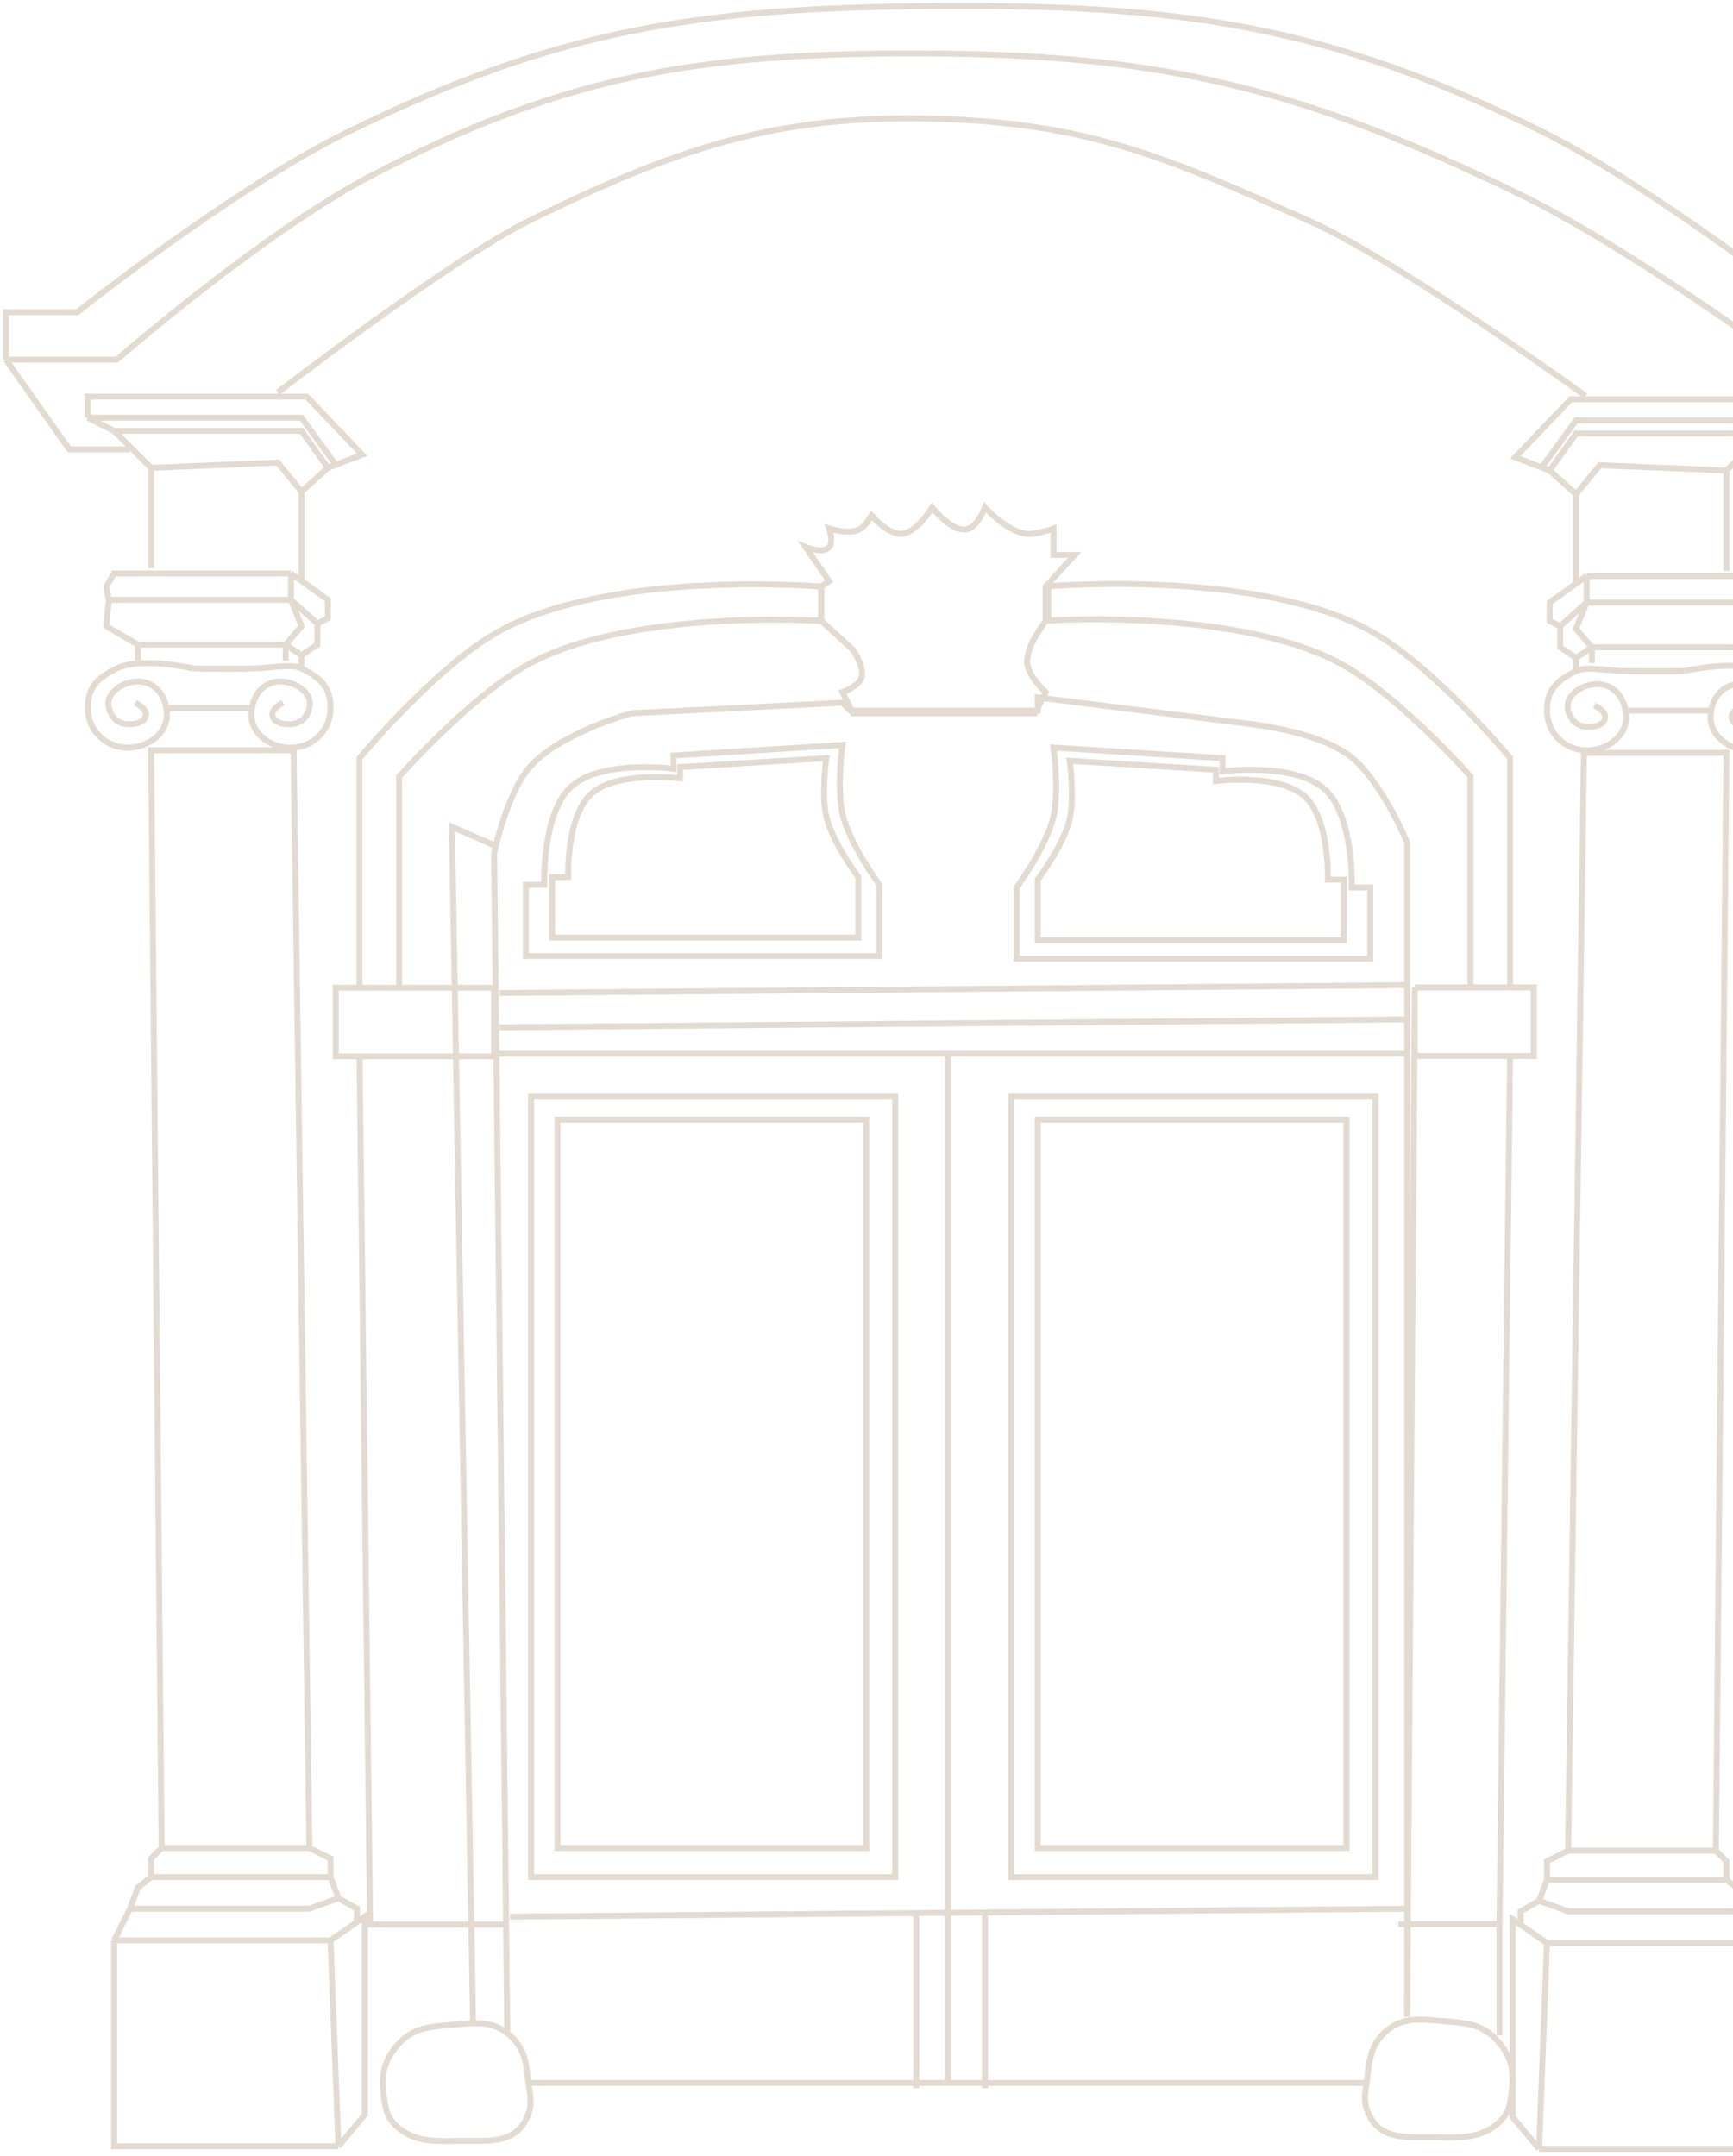 <svg width="291" height="362" viewBox="0 0 291 362" fill="none" xmlns="http://www.w3.org/2000/svg">
<g opacity="0.18">
<path d="M19.168 325.803H55.501M19.168 325.803V360.364H56.831M19.168 325.803L21.826 320.486M55.501 325.803L56.831 360.364M55.501 325.803L59.932 322.735M56.831 360.364L61.262 355.047V321.815L59.932 322.735M21.826 320.486H51.957L56.831 318.713M21.826 320.486L23.155 316.941L25.371 315.169M56.831 318.713L59.932 320.486V322.735M56.831 318.713L55.501 315.169M55.501 315.169H25.371M55.501 315.169V312.067L51.957 310.295M25.371 315.169V312.067L27.143 310.295M27.143 310.295H51.957M27.143 310.295L25.371 125.967H49.298L51.957 310.295" stroke="#623800"/>
<path d="M32.46 112.23C32.46 112.23 23.639 110.229 19.61 112.23C16.43 113.81 14.736 115.326 14.736 118.877C14.736 122.427 17.398 125.272 20.939 125.523C24.498 125.776 28.178 123.327 28.029 119.763C27.916 117.062 26.29 114.691 23.598 114.446C20.906 114.201 17.565 116.271 18.281 118.877C18.67 120.293 19.495 121.273 20.939 121.535C22.462 121.812 24.703 121.295 24.484 119.763C24.346 118.794 22.712 117.991 22.712 117.991" stroke="#623800"/>
<path d="M47.525 117.993C47.525 117.993 45.891 118.797 45.753 119.766C45.534 121.298 47.775 121.815 49.298 121.538C50.742 121.276 51.567 120.295 51.956 118.88C52.672 116.273 49.331 114.204 46.639 114.449C43.947 114.693 42.321 117.065 42.208 119.766C42.059 123.33 45.739 125.779 49.298 125.526C52.839 125.274 55.501 122.43 55.501 118.88C55.501 115.329 53.807 113.813 50.627 112.233C48.969 111.41 46.043 112.12 42.651 112.234M42.651 112.234C37.8 112.396 32.46 112.233 32.46 112.233L42.651 112.234Z" stroke="#623800"/>
<path d="M28.029 118.876H42.208" stroke="#623800"/>
<path d="M23.155 110.901V108.243M23.155 108.243H47.968M23.155 108.243L17.838 105.141L18.281 100.71M47.968 108.243V110.901M47.968 108.243L50.627 110.015M47.968 108.243L50.627 105.141L48.855 100.71M50.627 110.015V112.231M50.627 110.015L53.286 108.243V104.698M53.286 104.698L48.855 100.71M53.286 104.698L55.058 103.812V100.71L50.627 97.545M48.855 100.71H18.281M48.855 100.71V98.495V96.279M18.281 100.71L17.838 98.495L19.167 96.279H48.855M48.855 96.279L50.627 97.545M50.627 97.545V82.543M50.627 82.543L46.639 77.669L25.371 78.555M50.627 82.543L55.058 78.555M25.371 78.555V95.393M25.371 78.555L19.167 72.352M19.167 72.352H50.627L55.058 78.555M19.167 72.352L14.736 70.137M55.058 78.555L56.387 78.044M14.736 70.137V66.592H51.513L60.818 76.34L56.387 78.044M14.736 70.137H50.627L56.387 78.044" stroke="#623800"/>
<path d="M296.103 326.245H259.769M296.103 326.245V360.807H258.439M296.103 326.245L293.444 320.928M259.769 326.245L258.439 360.807M259.769 326.245L255.338 323.178M258.439 360.807L254.008 355.49V322.258L255.338 323.178M293.444 320.928H263.313L258.439 319.156M293.444 320.928L292.115 317.383L289.899 315.611M258.439 319.156L255.338 320.928V323.178M258.439 319.156L259.769 315.611M259.769 315.611H289.899M259.769 315.611V312.509L263.313 310.737M289.899 315.611V312.509L288.127 310.737M288.127 310.737H263.313M288.127 310.737L289.899 126.409H265.972L263.313 310.737" stroke="#623800"/>
<path d="M282.81 112.673C282.81 112.673 291.631 110.671 295.66 112.673C298.84 114.253 300.534 115.769 300.534 119.319C300.534 122.87 297.872 125.714 294.331 125.966C290.772 126.219 287.092 123.77 287.241 120.205C287.354 117.505 288.98 115.133 291.672 114.888C294.364 114.644 297.705 116.713 296.989 119.319C296.6 120.735 295.775 121.715 294.331 121.978C292.808 122.255 290.567 121.738 290.786 120.205C290.924 119.236 292.558 118.433 292.558 118.433" stroke="#623800"/>
<path d="M267.745 118.436C267.745 118.436 269.379 119.239 269.517 120.208C269.736 121.74 267.495 122.257 265.972 121.981C264.528 121.718 263.703 120.738 263.314 119.322C262.598 116.716 265.939 114.646 268.631 114.891C271.323 115.136 272.949 117.508 273.062 120.208C273.211 123.772 269.531 126.221 265.972 125.968C262.431 125.717 259.769 122.872 259.769 119.322C259.769 115.772 261.463 114.255 264.643 112.676C266.301 111.852 269.227 112.562 272.619 112.676M272.619 112.676C277.47 112.839 282.81 112.676 282.81 112.676L272.619 112.676Z" stroke="#623800"/>
<path d="M287.241 119.318H273.062" stroke="#623800"/>
<path d="M292.115 111.344V108.685M292.115 108.685H267.301M292.115 108.685L297.432 105.584L296.989 101.153M267.301 108.685V111.344M267.301 108.685L264.643 110.458M267.301 108.685L264.643 105.584L266.415 101.153M264.643 110.458V112.673M264.643 110.458L261.984 108.685V105.14M261.984 105.14L266.415 101.153M261.984 105.14L260.212 104.254V101.153L264.643 97.988M266.415 101.153H296.989M266.415 101.153V98.937V96.722M296.989 101.153L297.432 98.937L296.102 96.722H266.415M266.415 96.722L264.643 97.988M264.643 97.988V82.986M264.643 82.986L268.631 78.112L289.899 78.998M264.643 82.986L260.212 78.998M289.899 78.998V95.835M289.899 78.998L296.102 72.794M296.102 72.794H264.643L260.212 78.998M296.102 72.794L300.533 70.579M260.212 78.998L258.882 78.487M300.533 70.579V67.034H263.756L254.451 76.782L258.882 78.487M300.533 70.579H264.643L258.882 78.487" stroke="#623800"/>
<path d="M88.734 349.729C88.353 346.409 88.121 343.984 85.632 341.753C82.751 339.171 79.739 339.651 75.884 339.981C72.231 340.294 69.523 340.402 67.022 343.083C64.782 345.483 64.027 347.792 64.363 351.058C64.689 354.218 64.893 355.841 67.465 357.706C70.298 359.76 73.714 359.522 77.213 359.477C81.83 359.418 86.177 360.038 88.29 355.932C89.558 353.471 89.01 352.142 88.734 349.729ZM88.734 349.729H159.186M229.638 349.729H159.186M159.186 349.729V176.923M159.186 176.923H83.416M159.186 176.923H236.727" stroke="#623800"/>
<path d="M174.251 310.296V188.002H226.093V310.296H174.251Z" stroke="#623800"/>
<path d="M169.819 315.17V184.014H230.967V315.17H169.819Z" stroke="#623800"/>
<path d="M93.608 310.296V188.002H145.451V310.296H93.608Z" stroke="#623800"/>
<path d="M89.177 315.17V184.014H150.324V315.17H89.177Z" stroke="#623800"/>
<path d="M232.654 341.134C235.535 338.551 238.547 339.031 242.402 339.361C246.055 339.674 248.762 339.782 251.264 342.463C253.504 344.863 254.259 347.173 253.923 350.439C253.597 353.598 253.393 355.222 250.821 357.086C247.988 359.14 244.572 358.902 241.073 358.857C236.456 358.798 232.109 359.418 229.995 355.313C228.728 352.851 229.276 351.522 229.552 349.109C229.933 345.789 230.165 343.364 232.654 341.134Z" stroke="#623800"/>
<path d="M236.284 338.652V320.042V176.036V141.475C236.284 141.475 232.019 130.98 226.536 126.853C221.026 122.706 209.698 121.535 209.698 121.535L174.25 117.104V119.32H142.791L141.461 117.991L106.014 119.763C106.014 119.763 93.593 123.141 88.733 129.068C84.943 133.69 82.973 143.247 82.973 143.247L85.188 341.311" stroke="#623800"/>
<path d="M85.631 321.816L236.284 320.486" stroke="#623800"/>
<path d="M153.868 321.372V350.616" stroke="#623800"/>
<path d="M165.389 321.372V350.616" stroke="#623800"/>
<path d="M83.859 172.492L236.727 171.163" stroke="#623800"/>
<path d="M83.859 166.732L236.727 165.402" stroke="#623800"/>
<path d="M141.462 136.602C140.479 132.211 141.462 125.081 141.462 125.081L113.103 126.853V129.069C113.103 129.069 100.827 127.483 95.823 132.171C90.982 136.705 91.392 148.565 91.392 148.565H88.29V160.529H147.665V148.565C147.665 148.565 142.611 141.737 141.462 136.602Z" stroke="#623800"/>
<path d="M138.75 137.089C137.9 133.357 138.75 127.297 138.75 127.297L114.202 128.803V130.687C114.202 130.687 103.574 129.339 99.242 133.323C95.052 137.177 95.406 147.258 95.406 147.258H92.721V157.427H144.121V147.258C144.121 147.258 139.745 141.455 138.75 137.089Z" stroke="#623800"/>
<path d="M176.909 137.044C177.892 132.653 176.909 125.523 176.909 125.523L205.267 127.296V129.511C205.267 129.511 217.544 127.926 222.548 132.613C227.388 137.147 226.979 149.008 226.979 149.008H230.081V160.971H170.706V149.008C170.706 149.008 175.76 142.18 176.909 137.044Z" stroke="#623800"/>
<path d="M179.62 137.532C180.471 133.8 179.62 127.739 179.62 127.739L204.169 129.246V131.129C204.169 131.129 214.797 129.781 219.129 133.765C223.319 137.619 222.964 147.701 222.964 147.701H225.649V157.87H174.25V147.701C174.25 147.701 178.626 141.897 179.62 137.532Z" stroke="#623800"/>
<path d="M21.826 75.457H11.634L1 60.392M1 60.392V52.416H12.964C12.964 52.416 39.125 31.649 58.159 22.286C93.577 4.862 117.499 1.299 156.97 1.017C197.795 0.726 222.804 4.037 259.325 22.286C275.983 30.609 299.203 48.428 299.203 48.428H312.939V60.392M1 60.392H19.61C19.61 60.392 44.227 38.926 62.59 29.372C96.04 11.967 119.263 8.743 156.97 8.99C196.295 9.247 219.497 15.339 254.894 32.474C273.303 41.385 299.203 60.392 299.203 60.392H312.939M312.939 60.392L303.191 75.457H293.443" stroke="#623800"/>
<path d="M46.661 65.887C46.661 65.887 75.475 43.632 89.176 36.906C114.871 24.29 131.921 18.737 160.514 20.068C184.424 21.181 197.558 27.22 219.446 36.906C234.893 43.741 266.253 66.487 266.253 66.487" stroke="#623800"/>
<path d="M84.745 323.143H62.147L60.375 177.365M79.428 339.538L76.361 165.844M76.361 165.844L75.883 138.815L82.973 141.917M76.361 165.844H82.973V177.365H60.375M76.361 165.844H67.021M60.375 165.844H56.387V177.365H60.375M60.375 165.844V127.295C60.375 127.295 72.637 112.569 82.973 106.469C101.646 95.45 137.917 98.494 137.917 98.494V104.254C137.917 104.254 105.338 102.112 88.29 111.787C78.691 117.234 67.021 130.397 67.021 130.397V165.844M60.375 165.844H67.021" stroke="#623800"/>
<path d="M251.792 323.087H234.801M251.792 323.087L253.565 177.308M251.792 323.087V341.754M236.284 337.767L237.579 165.788M237.579 165.788V177.308H253.565M237.579 165.788H246.918M253.565 165.788H257.552V177.308H253.565M253.565 165.788V127.238C253.565 127.238 241.302 112.512 230.967 106.413C212.294 95.394 176.023 98.437 176.023 98.437V104.197C176.023 104.197 208.601 102.055 225.65 111.73C235.248 117.177 246.918 130.34 246.918 130.34V165.788M253.565 165.788H246.918" stroke="#623800"/>
<path d="M144.563 88.746C145.482 88.127 146.335 86.531 146.335 86.531C146.335 86.531 148.953 89.628 151.21 89.632C153.912 89.637 156.527 85.201 156.527 85.201C156.527 85.201 160.169 89.853 162.73 88.746C164.318 88.059 165.389 85.201 165.389 85.201C165.389 85.201 169.22 89.427 172.478 89.632C174.239 89.743 176.909 88.746 176.909 88.746V93.177H180.454L175.58 98.494V104.254L173.807 106.913C173.807 106.913 172.321 109.544 172.478 111.344C172.674 113.591 175.58 116.218 175.58 116.218L173.807 119.763H143.234L141.461 116.218C141.461 116.218 143.93 115.35 144.563 114.002C145.402 112.217 143.234 109.128 143.234 109.128L137.917 104.254V98.494L139.246 97.608L135.258 91.848C135.258 91.848 138.29 93.077 139.246 91.848C139.99 90.891 139.246 88.746 139.246 88.746C139.246 88.746 142.841 89.907 144.563 88.746Z" stroke="#623800"/>
</g>
</svg>
